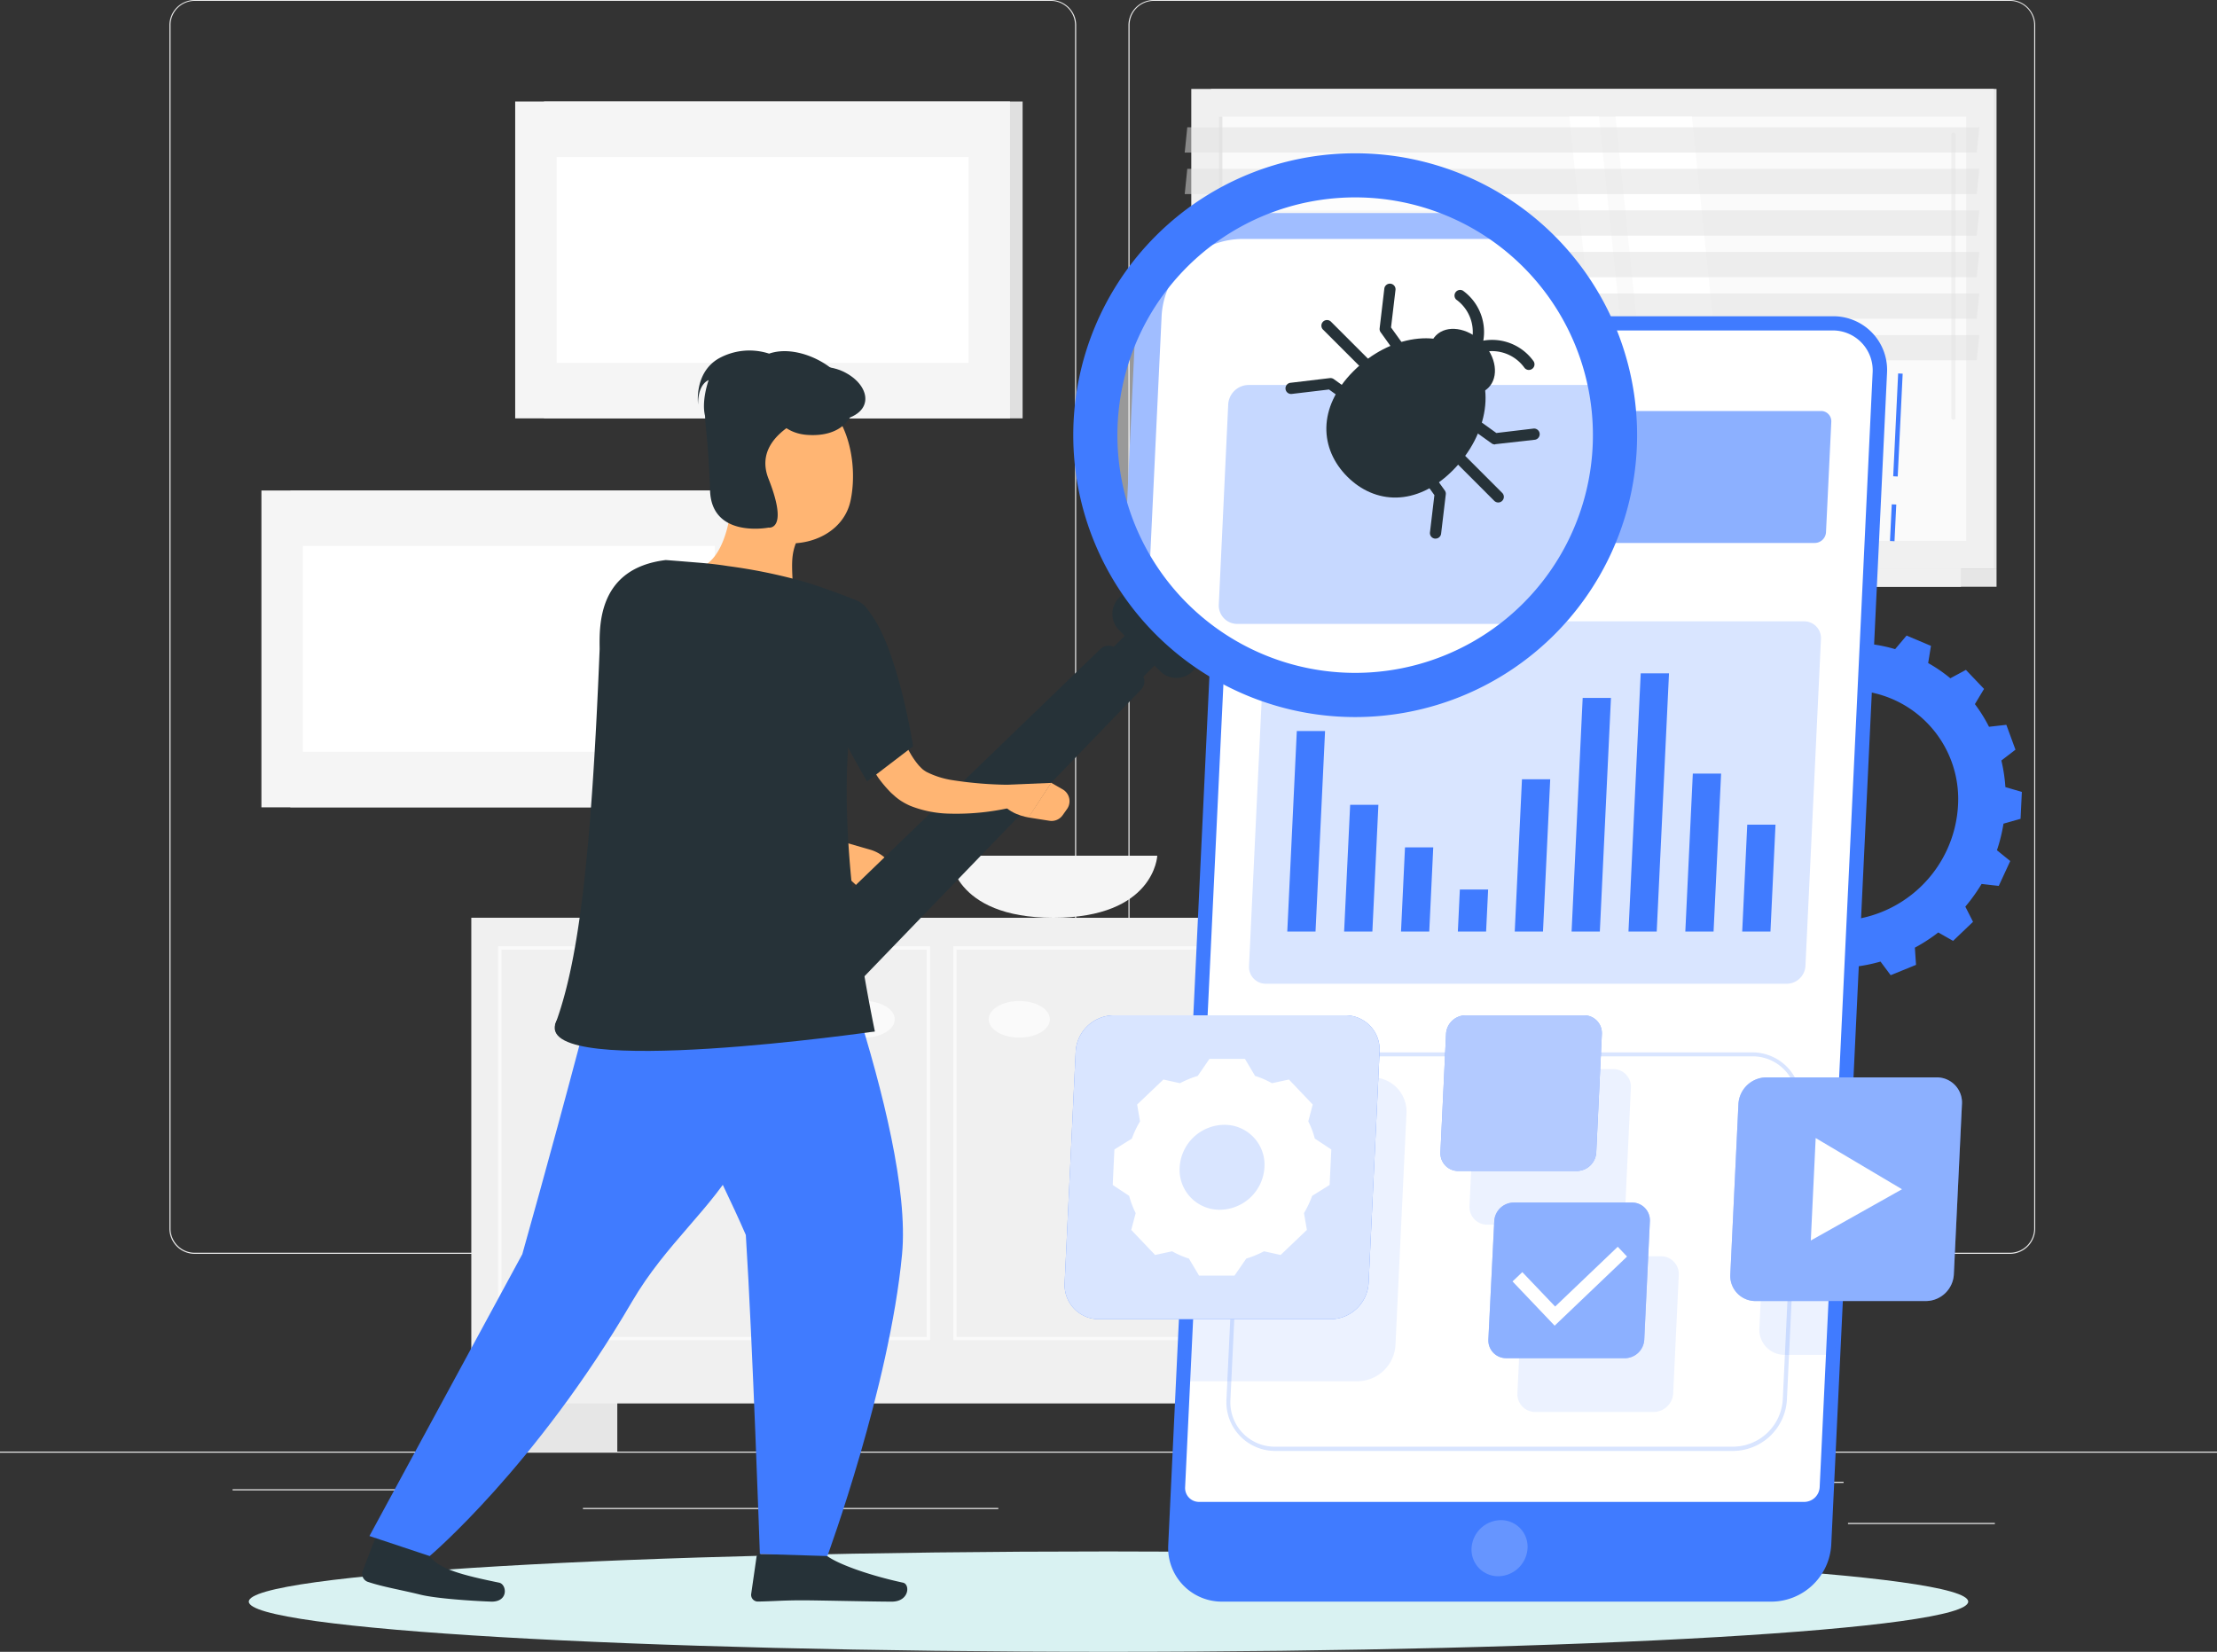 <svg id="Group_4" data-name="Group 4" xmlns="http://www.w3.org/2000/svg" xmlns:xlink="http://www.w3.org/1999/xlink" width="500" height="372.56" viewBox="0 0 500 372.56">
  <rect x="0" y="0" width="500" height="372.56" fill="#333333" stroke="none"/>
  <defs>
    <clipPath id="clip-path">
      <rect id="Rectangle_2643" data-name="Rectangle 2643" width="500" height="372.56" fill="none"/>
    </clipPath>
    <clipPath id="clip-path-3">
      <rect id="Rectangle_2611" data-name="Rectangle 2611" width="179.2" height="5.7" transform="translate(267.19 28.71)" fill="none"/>
    </clipPath>
    <clipPath id="clip-path-4">
      <rect id="Rectangle_2612" data-name="Rectangle 2612" width="179.2" height="5.7" transform="translate(267.19 38.08)" fill="none"/>
    </clipPath>
    <clipPath id="clip-path-5">
      <rect id="Rectangle_2613" data-name="Rectangle 2613" width="179.2" height="5.7" transform="translate(267.19 47.45)" fill="none"/>
    </clipPath>
    <clipPath id="clip-path-6">
      <rect id="Rectangle_2614" data-name="Rectangle 2614" width="179.2" height="5.7" transform="translate(267.19 56.82)" fill="none"/>
    </clipPath>
    <clipPath id="clip-path-7">
      <rect id="Rectangle_2615" data-name="Rectangle 2615" width="179.2" height="5.7" transform="translate(267.19 66.19)" fill="none"/>
    </clipPath>
    <clipPath id="clip-path-8">
      <rect id="Rectangle_2616" data-name="Rectangle 2616" width="179.2" height="5.7" transform="translate(267.19 75.56)" fill="none"/>
    </clipPath>
    <clipPath id="clip-path-9">
      <rect id="Rectangle_2625" data-name="Rectangle 2625" width="129.581" height="89.89" transform="translate(276.586 237.36)" fill="none"/>
    </clipPath>
    <clipPath id="clip-path-10">
      <rect id="Rectangle_2626" data-name="Rectangle 2626" width="50.382" height="68.54" transform="translate(266.83 243)" fill="none"/>
    </clipPath>
    <clipPath id="clip-path-11">
      <rect id="Rectangle_2627" data-name="Rectangle 2627" width="36.418" height="35.11" transform="translate(331.406 241.12)" fill="none"/>
    </clipPath>
    <clipPath id="clip-path-12">
      <rect id="Rectangle_2628" data-name="Rectangle 2628" width="19.47" height="50.43" transform="translate(396.78 255.15)" fill="none"/>
    </clipPath>
    <clipPath id="clip-path-13">
      <rect id="Rectangle_2629" data-name="Rectangle 2629" width="36.408" height="35.11" transform="translate(342.216 283.35)" fill="none"/>
    </clipPath>
    <clipPath id="clip-path-14">
      <rect id="Rectangle_2630" data-name="Rectangle 2630" width="12.648" height="12.65" transform="translate(331.871 342.86)" fill="none"/>
    </clipPath>
    <clipPath id="clip-path-15">
      <rect id="Rectangle_2631" data-name="Rectangle 2631" width="129.001" height="81.74" transform="translate(281.685 140.14)" fill="none"/>
    </clipPath>
    <clipPath id="clip-path-16">
      <rect id="Rectangle_2632" data-name="Rectangle 2632" width="126.678" height="29.76" transform="translate(286.336 92.7)" fill="none"/>
    </clipPath>
    <clipPath id="clip-path-17">
      <rect id="Rectangle_2633" data-name="Rectangle 2633" width="71.053" height="68.54" transform="translate(240.099 229)" fill="none"/>
    </clipPath>
    <clipPath id="clip-path-18">
      <rect id="Rectangle_2634" data-name="Rectangle 2634" width="36.418" height="35.11" transform="translate(324.856 229)" fill="none"/>
    </clipPath>
    <clipPath id="clip-path-19">
      <rect id="Rectangle_2635" data-name="Rectangle 2635" width="52.26" height="50.44" transform="translate(390.23 243)" fill="none"/>
    </clipPath>
    <clipPath id="clip-path-20">
      <rect id="Rectangle_2636" data-name="Rectangle 2636" width="36.438" height="35.1" transform="translate(335.666 271.23)" fill="none"/>
    </clipPath>
    <clipPath id="clip-path-21">
      <rect id="Rectangle_2637" data-name="Rectangle 2637" width="87.458" height="53.89" transform="translate(274.874 86.83)" fill="none"/>
    </clipPath>
    <clipPath id="clip-path-22">
      <rect id="Rectangle_2638" data-name="Rectangle 2638" width="113.42" height="113.416" transform="translate(248.915 41.435)" fill="none"/>
    </clipPath>
    <clipPath id="clip-path-23">
      <rect id="Rectangle_2639" data-name="Rectangle 2639" width="14.55" height="13.58" transform="translate(88.82 329.28)" fill="none"/>
    </clipPath>
    <clipPath id="clip-path-24">
      <rect id="Rectangle_2640" data-name="Rectangle 2640" width="8.034" height="22.16" transform="translate(151.676 204.51)" fill="none"/>
    </clipPath>
    <clipPath id="clip-path-25">
      <rect id="Rectangle_2641" data-name="Rectangle 2641" width="11.67" height="12.47" transform="translate(173.26 331.44)" fill="none"/>
    </clipPath>
  </defs>
  <g id="Group_5282" data-name="Group 5282" clip-path="url(#clip-path)">
    <rect id="Rectangle_2595" data-name="Rectangle 2595" width="500" height="0.25" transform="translate(0 327.4)" fill="#ebebeb"/>
    <rect id="Rectangle_2596" data-name="Rectangle 2596" width="33.12" height="0.25" transform="translate(416.78 343.49)" fill="#ebebeb"/>
    <rect id="Rectangle_2597" data-name="Rectangle 2597" width="8.689" height="0.25" transform="translate(322.53 346.21)" fill="#ebebeb"/>
    <rect id="Rectangle_2598" data-name="Rectangle 2598" width="19.19" height="0.25" transform="translate(396.59 334.21)" fill="#ebebeb"/>
    <rect id="Rectangle_2599" data-name="Rectangle 2599" width="43.19" height="0.249" transform="translate(52.46 335.891)" fill="#ebebeb"/>
    <rect id="Rectangle_2600" data-name="Rectangle 2600" width="6.33" height="0.249" transform="translate(104.56 335.891)" fill="#ebebeb"/>
    <rect id="Rectangle_2601" data-name="Rectangle 2601" width="93.68" height="0.25" transform="translate(131.47 340.11)" fill="#ebebeb"/>
    <g id="Group_5281" data-name="Group 5281">
      <g id="Group_5280" data-name="Group 5280" clip-path="url(#clip-path)">
        <path id="Path_6893" data-name="Path 6893" d="M237,282.8H43.91a5.71,5.71,0,0,1-5.7-5.71V5.66A5.71,5.71,0,0,1,43.91,0H237a5.709,5.709,0,0,1,5.71,5.71V277.09A5.709,5.709,0,0,1,237,282.8M43.91.2a5.459,5.459,0,0,0-5.45,5.46V277.09a5.46,5.46,0,0,0,5.45,5.46H237a5.471,5.471,0,0,0,5.46-5.46V5.66A5.47,5.47,0,0,0,237,.2Z" fill="#ebebeb"/>
        <path id="Path_6894" data-name="Path 6894" d="M453.31,282.8H260.21a5.721,5.721,0,0,1-5.71-5.71V5.66A5.72,5.72,0,0,1,260.21,0h193.1A5.71,5.71,0,0,1,459,5.66V277.09a5.71,5.71,0,0,1-5.69,5.71M260.21.2a5.47,5.47,0,0,0-5.46,5.46V277.09a5.471,5.471,0,0,0,5.46,5.46h193.1a5.47,5.47,0,0,0,5.46-5.46V5.66A5.47,5.47,0,0,0,453.31.2Z" fill="#ebebeb"/>
        <rect id="Rectangle_2602" data-name="Rectangle 2602" width="32.89" height="120.41" transform="translate(106.33 206.99)" fill="#e6e6e6"/>
        <path id="Path_6895" data-name="Path 6895" d="M114.09,327.4h-7.76V305.33h15.9Z" fill="#f0f0f0"/>
        <rect id="Rectangle_2603" data-name="Rectangle 2603" width="32.89" height="120.41" transform="translate(311.66 206.99)" fill="#e6e6e6"/>
        <rect id="Rectangle_2604" data-name="Rectangle 2604" width="212.1" height="109.54" transform="translate(106.34 207)" fill="#f0f0f0"/>
        <path id="Path_6896" data-name="Path 6896" d="M209,301.53H113.1V214.18H209Zm.75-88.1h-97.4v88.85h97.43V213.43Z" fill="#fafafa"/>
        <path id="Path_6897" data-name="Path 6897" d="M311.67,301.53H215.74V214.18h95.93Zm.75-88.1H215v88.85h97.43V213.43Z" fill="#fafafa"/>
        <path id="Path_6898" data-name="Path 6898" d="M229.88,225.77c3.811,0,6.9,1.849,6.9,4.13s-3.089,4.13-6.9,4.13-6.9-1.849-6.9-4.13,3.089-4.13,6.9-4.13" fill="#fafafa"/>
        <path id="Path_6899" data-name="Path 6899" d="M194.89,225.77c3.811,0,6.9,1.849,6.9,4.13s-3.089,4.13-6.9,4.13-6.9-1.849-6.9-4.13,3.089-4.13,6.9-4.13" fill="#fafafa"/>
        <path id="Path_6900" data-name="Path 6900" d="M310.68,327.4h7.76V305.33h-15.9Z" fill="#f0f0f0"/>
        <path id="Path_6901" data-name="Path 6901" d="M214.16,193s.6,14,23.42,14S261,193,261,193Z" fill="#f5f5f5"/>
        <rect id="Rectangle_2605" data-name="Rectangle 2605" width="177.18" height="108.14" transform="translate(273.1 20.06)" fill="#e6e6e6"/>
        <rect id="Rectangle_2606" data-name="Rectangle 2606" width="180.99" height="108.14" transform="translate(268.67 20.06)" fill="#f0f0f0"/>
        <rect id="Rectangle_2607" data-name="Rectangle 2607" width="177.18" height="4.13" transform="translate(273.1 128.21)" fill="#e6e6e6"/>
        <rect id="Rectangle_2608" data-name="Rectangle 2608" width="180.99" height="4.13" transform="translate(261.26 128.21)" fill="#f0f0f0"/>
        <rect id="Rectangle_2609" data-name="Rectangle 2609" width="168.55" height="95.7" transform="translate(274.89 26.29)" fill="#fafafa"/>
        <path id="Path_6902" data-name="Path 6902" d="M391.53,121.99l-9.96-95.7H364.34l9.96,95.7Z" fill="#fff"/>
        <path id="Path_6903" data-name="Path 6903" d="M440.55,94.66a.47.47,0,0,0,.48-.46V30.33a.48.48,0,0,0-.95,0V94.18a.47.47,0,0,0,.46.48h.01" fill="#f0f0f0"/>
        <path id="Path_6904" data-name="Path 6904" d="M370.6,121.99l-9.97-95.7h-6.71l9.96,95.7Z" fill="#fff"/>
        <rect id="Rectangle_2610" data-name="Rectangle 2610" width="0.79" height="95.7" transform="translate(274.89 26.29)" fill="#e6e6e6"/>
        <g id="Group_5213" data-name="Group 5213" opacity="0.5" style="isolation: isolate">
          <g id="Group_5212" data-name="Group 5212">
            <g id="Group_5211" data-name="Group 5211" clip-path="url(#clip-path-3)">
              <path id="Path_6905" data-name="Path 6905" d="M267.19,34.41H445.82l.57-5.7H267.77Z" fill="#e0e0e0"/>
            </g>
          </g>
        </g>
        <g id="Group_5216" data-name="Group 5216" opacity="0.5" style="isolation: isolate">
          <g id="Group_5215" data-name="Group 5215">
            <g id="Group_5214" data-name="Group 5214" clip-path="url(#clip-path-4)">
              <path id="Path_6906" data-name="Path 6906" d="M267.19,43.78H445.82l.57-5.7H267.77Z" fill="#e0e0e0"/>
            </g>
          </g>
        </g>
        <g id="Group_5219" data-name="Group 5219" opacity="0.5" style="isolation: isolate">
          <g id="Group_5218" data-name="Group 5218">
            <g id="Group_5217" data-name="Group 5217" clip-path="url(#clip-path-5)">
              <path id="Path_6907" data-name="Path 6907" d="M267.19,53.15H445.82l.57-5.7H267.77Z" fill="#e0e0e0"/>
            </g>
          </g>
        </g>
        <g id="Group_5222" data-name="Group 5222" opacity="0.5" style="isolation: isolate">
          <g id="Group_5221" data-name="Group 5221">
            <g id="Group_5220" data-name="Group 5220" clip-path="url(#clip-path-6)">
              <path id="Path_6908" data-name="Path 6908" d="M267.19,62.52H445.82l.57-5.7H267.77Z" fill="#e0e0e0"/>
            </g>
          </g>
        </g>
        <g id="Group_5225" data-name="Group 5225" opacity="0.5" style="isolation: isolate">
          <g id="Group_5224" data-name="Group 5224">
            <g id="Group_5223" data-name="Group 5223" clip-path="url(#clip-path-7)">
              <path id="Path_6909" data-name="Path 6909" d="M267.19,71.89H445.82l.57-5.7H267.77Z" fill="#e0e0e0"/>
            </g>
          </g>
        </g>
        <g id="Group_5228" data-name="Group 5228" opacity="0.5" style="isolation: isolate">
          <g id="Group_5227" data-name="Group 5227">
            <g id="Group_5226" data-name="Group 5226" clip-path="url(#clip-path-8)">
              <path id="Path_6910" data-name="Path 6910" d="M267.19,81.26H445.82l.57-5.7H267.77Z" fill="#e0e0e0"/>
            </g>
          </g>
        </g>
        <rect id="Rectangle_2617" data-name="Rectangle 2617" width="107.94" height="71.46" transform="translate(122.69 22.9)" fill="#e0e0e0"/>
        <rect id="Rectangle_2618" data-name="Rectangle 2618" width="111.6" height="71.46" transform="translate(116.19 22.9)" fill="#f5f5f5"/>
        <rect id="Rectangle_2619" data-name="Rectangle 2619" width="92.9" height="46.42" transform="translate(125.54 35.42)" fill="#fff"/>
        <rect id="Rectangle_2620" data-name="Rectangle 2620" width="107.94" height="71.46" transform="translate(65.48 110.63)" fill="#e0e0e0"/>
        <rect id="Rectangle_2621" data-name="Rectangle 2621" width="111.6" height="71.46" transform="translate(58.96 110.63)" fill="#f5f5f5"/>
        <rect id="Rectangle_2622" data-name="Rectangle 2622" width="92.9" height="46.42" transform="translate(68.31 123.14)" fill="#fff"/>
        <path id="Path_6911" data-name="Path 6911" d="M250,349.92c107.082,0,193.89,5.068,193.89,11.32S357.082,372.56,250,372.56,56.11,367.492,56.11,361.24,142.918,349.92,250,349.92" fill="#d9f2f2"/>
        <rect id="Rectangle_2623" data-name="Rectangle 2623" width="8.28" height="1.02" transform="translate(426.249 122.019) rotate(-87.252)" fill="#407bff"/>
        <rect id="Rectangle_2624" data-name="Rectangle 2624" width="23.22" height="1.02" transform="translate(426.976 107.423) rotate(-87.25)" fill="#407bff"/>
        <path id="Path_6912" data-name="Path 6912" d="M289.41,71.33h124A12.11,12.11,0,0,1,425.6,83.361q0,.375-.018.749L413,348.46a13.59,13.59,0,0,1-13.38,12.78H275.64a12.11,12.11,0,0,1-12.188-12.031q0-.375.018-.749L276,84.11a13.57,13.57,0,0,1,13.41-12.78" fill="#407bff"/>
        <path id="Path_6913" data-name="Path 6913" d="M455.7,184.68l.29-6.07-3.71-1.08a37.3,37.3,0,0,0-.91-6l3.18-2.44-2.06-5.61-3.91.44a34.44,34.44,0,0,0-3.18-5.11l2.06-3.43-4.09-4.29-3.51,1.89a34.209,34.209,0,0,0-5-3.43l.63-3.88-5.5-2.32-2.58,3.06a35.344,35.344,0,0,0-6-1.21l-.89-3.75h-6.08l-1.25,3.76a37.486,37.486,0,0,0-6.11,1.2l-2.28-3.06-5.72,2.32.25,3.88A40.8,40.8,0,0,0,394.1,153l-3.33-1.9-4.5,4.29,1.74,3.43a38.431,38.431,0,0,0-3.67,5.11l-3.87-.44-2.59,5.61,2.95,2.44a36.98,36.98,0,0,0-1.49,6l-3.82,1.08-.29,6.07,3.72,1.08a35.151,35.151,0,0,0,.91,6l-3.18,2.43,2.06,5.61,3.91-.44a34.588,34.588,0,0,0,3.18,5.12l-2.07,3.42,4.09,4.3,3.52-1.9a34.544,34.544,0,0,0,4.95,3.43l-.62,3.88,5.5,2.33,2.58-3.07a35.44,35.44,0,0,0,6,1.2l.9,3.77h6.07l1.26-3.77a36.6,36.6,0,0,0,6.1-1.2l2.29,3.07,5.72-2.33-.26-3.88a38.4,38.4,0,0,0,5.28-3.43l3.34,1.9,4.5-4.3-1.74-3.42a40.356,40.356,0,0,0,3.67-5.12l3.87.44,2.59-5.61-3-2.43a38.072,38.072,0,0,0,1.48-6Zm-14.11-3a27.529,27.529,0,0,1-27.21,26A24.54,24.54,0,0,1,389.6,183.385q-.009-.854.042-1.705a27.539,27.539,0,0,1,27.22-26,24.54,24.54,0,0,1,24.77,24.308q.008.826-.04,1.652Z" fill="#407bff"/>
        <path id="Path_6914" data-name="Path 6914" d="M413.21,74.53H289.26a10.15,10.15,0,0,0-10,9.58L267.28,335.44a3.13,3.13,0,0,0,2.945,3.3c.071,0,.143.006.215.005H406.92a3.5,3.5,0,0,0,3.47-3.31L422.33,84.11a9,9,0,0,0-8.4-9.562q-.36-.024-.72-.018" fill="#fff"/>
        <g id="Group_5231" data-name="Group 5231" opacity="0.2" style="isolation: isolate">
          <g id="Group_5230" data-name="Group 5230">
            <g id="Group_5229" data-name="Group 5229" clip-path="url(#clip-path-9)">
              <path id="Path_6915" data-name="Path 6915" d="M390.92,327.25H287.6a11,11,0,0,1-11.014-10.986c0-.191,0-.383.014-.574l3.18-66.81a12.22,12.22,0,0,1,12.06-11.52H395.15a10.95,10.95,0,0,1,11.017,10.883c0,.226,0,.451-.017.677L403,315.73a12.23,12.23,0,0,1-12.08,11.52m-99.1-89a11.28,11.28,0,0,0-11.14,10.63l-3.18,66.81a10,10,0,0,0,9.381,10.583c.24.014.479.02.719.017H390.92a11.29,11.29,0,0,0,11.15-10.64l3.17-66.81a10,10,0,0,0-9.392-10.573q-.348-.021-.7-.017Z" fill="#407bff"/>
            </g>
          </g>
        </g>
        <g id="Group_5234" data-name="Group 5234" opacity="0.1" style="isolation: isolate">
          <g id="Group_5233" data-name="Group 5233">
            <g id="Group_5232" data-name="Group 5232" clip-path="url(#clip-path-10)">
              <path id="Path_6916" data-name="Path 6916" d="M309.44,243H270.09l-3.26,68.54h39.36a8.66,8.66,0,0,0,8.53-8.15l2.48-52.25a7.72,7.72,0,0,0-7.288-8.129c-.157-.008-.315-.012-.472-.011" fill="#407bff"/>
            </g>
          </g>
        </g>
        <g id="Group_5237" data-name="Group 5237" opacity="0.1" style="isolation: isolate">
          <g id="Group_5236" data-name="Group 5236">
            <g id="Group_5235" data-name="Group 5235" clip-path="url(#clip-path-11)">
              <path id="Path_6917" data-name="Path 6917" d="M362.17,276.23H335.41a4,4,0,0,1-4-4c0-.058,0-.116,0-.174l1.27-26.77a4.44,4.44,0,0,1,4.37-4.17h26.77a4,4,0,0,1,4,4c0,.058,0,.116,0,.174l-1.27,26.77a4.44,4.44,0,0,1-4.38,4.17" fill="#407bff"/>
            </g>
          </g>
        </g>
        <g id="Group_5240" data-name="Group 5240" opacity="0.1" style="isolation: isolate">
          <g id="Group_5239" data-name="Group 5239">
            <g id="Group_5238" data-name="Group 5238" clip-path="url(#clip-path-12)">
              <path id="Path_6918" data-name="Path 6918" d="M404.89,255.15a6.36,6.36,0,0,0-6.27,6l-1.83,38.43a5.671,5.671,0,0,0,5.33,5.991c.123.007.247.01.37.009h11.37l2.39-50.41Z" fill="#407bff"/>
            </g>
          </g>
        </g>
        <g id="Group_5243" data-name="Group 5243" opacity="0.1" style="isolation: isolate">
          <g id="Group_5242" data-name="Group 5242">
            <g id="Group_5241" data-name="Group 5241" clip-path="url(#clip-path-13)">
              <path id="Path_6919" data-name="Path 6919" d="M373,318.46H346.22a4,4,0,0,1-4-4c0-.058,0-.116,0-.174l1.27-26.77a4.44,4.44,0,0,1,4.37-4.17h26.76a4,4,0,0,1,4,4c0,.058,0,.116,0,.174l-1.27,26.77a4.44,4.44,0,0,1-4.35,4.17" fill="#407bff"/>
            </g>
          </g>
        </g>
        <g id="Group_5246" data-name="Group 5246" opacity="0.2" style="isolation: isolate">
          <g id="Group_5245" data-name="Group 5245">
            <g id="Group_5244" data-name="Group 5244" clip-path="url(#clip-path-14)">
              <path id="Path_6920" data-name="Path 6920" d="M344.51,349.18a6.7,6.7,0,0,1-6.63,6.33,6,6,0,0,1-6.009-5.991q0-.17.009-.339a6.7,6.7,0,0,1,6.63-6.32,6,6,0,0,1,6.009,5.991c0,.11,0,.22-.009.329" fill="#fff"/>
            </g>
          </g>
        </g>
        <g id="Group_5249" data-name="Group 5249" opacity="0.2" style="isolation: isolate">
          <g id="Group_5248" data-name="Group 5248">
            <g id="Group_5247" data-name="Group 5247" clip-path="url(#clip-path-15)">
              <path id="Path_6921" data-name="Path 6921" d="M403,221.88H285.52a3.8,3.8,0,0,1-3.835-3.765c0-.078,0-.157.005-.235l3.51-73.74a4.249,4.249,0,0,1,4.2-4H406.86a3.79,3.79,0,0,1,3.826,3.754c0,.082,0,.164-.006.246l-3.5,73.74a4.26,4.26,0,0,1-4.18,4" fill="#407bff"/>
            </g>
          </g>
        </g>
        <g id="Group_5252" data-name="Group 5252" opacity="0.6" style="isolation: isolate">
          <g id="Group_5251" data-name="Group 5251">
            <g id="Group_5250" data-name="Group 5250" clip-path="url(#clip-path-16)">
              <path id="Path_6922" data-name="Path 6922" d="M409.29,122.46H288.65a2.3,2.3,0,0,1-2.314-2.286c0-.048,0-.1,0-.144l1.18-24.9a2.58,2.58,0,0,1,2.54-2.43H410.7a2.3,2.3,0,0,1,2.314,2.286c0,.048,0,.1,0,.144L411.82,120a2.56,2.56,0,0,1-2.53,2.46" fill="#407bff"/>
            </g>
          </g>
        </g>
        <path id="Path_6923" data-name="Path 6923" d="M298.84,164.88h-6.37l-2.15,45.23h6.37Z" fill="#407bff"/>
        <path id="Path_6924" data-name="Path 6924" d="M310.87,181.52H304.5l-1.36,28.59h6.37Z" fill="#407bff"/>
        <path id="Path_6925" data-name="Path 6925" d="M323.24,191.12h-6.37l-.9,18.99h6.37Z" fill="#407bff"/>
        <path id="Path_6926" data-name="Path 6926" d="M335.62,200.62h-6.38l-.45,9.49h6.37Z" fill="#407bff"/>
        <path id="Path_6927" data-name="Path 6927" d="M349.62,175.76h-6.37l-1.63,34.35h6.37Z" fill="#407bff"/>
        <path id="Path_6928" data-name="Path 6928" d="M363.32,157.41h-6.38l-2.5,52.7h6.37Z" fill="#407bff"/>
        <path id="Path_6929" data-name="Path 6929" d="M376.41,151.86h-6.38l-2.76,58.25h6.37Z" fill="#407bff"/>
        <path id="Path_6930" data-name="Path 6930" d="M388.16,174.48h-6.38l-1.69,35.63h6.37Z" fill="#407bff"/>
        <path id="Path_6931" data-name="Path 6931" d="M400.43,186h-6.37l-1.14,24.11h6.37Z" fill="#407bff"/>
        <path id="Path_6932" data-name="Path 6932" d="M300.13,297.54H247.87a7.72,7.72,0,0,1-7.771-7.668c0-.158,0-.315.011-.472l2.49-52.25a8.66,8.66,0,0,1,8.53-8.15h52.25a7.72,7.72,0,0,1,7.772,7.668c0,.161,0,.321-.012.482l-2.48,52.25a8.66,8.66,0,0,1-8.53,8.14" fill="#407bff"/>
        <g id="Group_5255" data-name="Group 5255" opacity="0.8" style="isolation: isolate">
          <g id="Group_5254" data-name="Group 5254">
            <g id="Group_5253" data-name="Group 5253" clip-path="url(#clip-path-17)">
              <path id="Path_6933" data-name="Path 6933" d="M300.13,297.54H247.87a7.72,7.72,0,0,1-7.771-7.668c0-.158,0-.315.011-.472l2.49-52.25a8.66,8.66,0,0,1,8.53-8.15h52.25a7.72,7.72,0,0,1,7.772,7.668c0,.161,0,.321-.012.482l-2.48,52.25a8.66,8.66,0,0,1-8.53,8.14" fill="#fff"/>
            </g>
          </g>
        </g>
        <path id="Path_6934" data-name="Path 6934" d="M299.87,267.26l.38-8-3.72-2.46a19.634,19.634,0,0,0-1.47-3.88l1-3.8-5.37-5.64-3.83.83a20.257,20.257,0,0,0-3.81-1.65l-2.28-3.84h-8l-2.64,3.84a22.323,22.323,0,0,0-4,1.65l-3.75-.83-5.92,5.64.65,3.79a22.473,22.473,0,0,0-1.84,3.9l-3.94,2.45-.38,8,3.71,2.46a20.025,20.025,0,0,0,1.47,3.89l-1,3.79,5.38,5.65,3.83-.83a20.819,20.819,0,0,0,3.8,1.65l2.28,3.83h8l2.65-3.83a23.29,23.29,0,0,0,4-1.65l3.75.83,5.92-5.65-.65-3.79a22.708,22.708,0,0,0,1.84-3.89Zm-24.7,5.59a9,9,0,0,1-9.137-8.861c0-.236,0-.473.017-.709a10.15,10.15,0,0,1,10-9.58,9,9,0,0,1,9.138,8.86c0,.24,0,.48-.018.72A10.149,10.149,0,0,1,275.17,272.85Z" fill="#fff"/>
        <path id="Path_6935" data-name="Path 6935" d="M355.62,264.11H328.86a4,4,0,0,1-4-4c0-.061,0-.123,0-.184l1.27-26.76A4.44,4.44,0,0,1,330.5,229h26.77a4,4,0,0,1,4,4c0,.058,0,.116,0,.174L360,259.93a4.439,4.439,0,0,1-4.38,4.18" fill="#407bff"/>
        <g id="Group_5258" data-name="Group 5258" opacity="0.6" style="isolation: isolate">
          <g id="Group_5257" data-name="Group 5257">
            <g id="Group_5256" data-name="Group 5256" clip-path="url(#clip-path-18)">
              <path id="Path_6936" data-name="Path 6936" d="M355.62,264.11H328.86a4,4,0,0,1-4-4c0-.061,0-.123,0-.184l1.27-26.76A4.44,4.44,0,0,1,330.5,229h26.77a4,4,0,0,1,4,4c0,.058,0,.116,0,.174L360,259.93a4.439,4.439,0,0,1-4.38,4.18" fill="#fff"/>
            </g>
          </g>
        </g>
        <path id="Path_6937" data-name="Path 6937" d="M434.38,293.44H395.94a5.671,5.671,0,0,1-5.71-5.63c0-.124,0-.247.01-.37L392.07,249a6.36,6.36,0,0,1,6.27-6h38.43a5.67,5.67,0,0,1,5.719,5.62c0,.127,0,.254-.009.38l-1.83,38.43a6.36,6.36,0,0,1-6.27,6.01" fill="#407bff"/>
        <g id="Group_5261" data-name="Group 5261" opacity="0.4" style="isolation: isolate">
          <g id="Group_5260" data-name="Group 5260">
            <g id="Group_5259" data-name="Group 5259" clip-path="url(#clip-path-19)">
              <path id="Path_6938" data-name="Path 6938" d="M434.38,293.44H395.94a5.671,5.671,0,0,1-5.71-5.63c0-.124,0-.247.01-.37L392.07,249a6.36,6.36,0,0,1,6.27-6h38.43a5.67,5.67,0,0,1,5.719,5.62c0,.127,0,.254-.009.38l-1.83,38.43a6.36,6.36,0,0,1-6.27,6.01" fill="#fff"/>
            </g>
          </g>
        </g>
        <path id="Path_6939" data-name="Path 6939" d="M428.96,268.23l-19.47-11.55-1.1,23.11Z" fill="#fff"/>
        <path id="Path_6940" data-name="Path 6940" d="M366.44,306.33H339.67a4,4,0,0,1-4-4c0-.058,0-.116,0-.174L337,275.4a4.44,4.44,0,0,1,4.37-4.17H368.1a4,4,0,0,1,4,4c0,.058,0,.116,0,.174l-1.27,26.76a4.43,4.43,0,0,1-4.39,4.17" fill="#407bff"/>
        <g id="Group_5264" data-name="Group 5264" opacity="0.4" style="isolation: isolate">
          <g id="Group_5263" data-name="Group 5263">
            <g id="Group_5262" data-name="Group 5262" clip-path="url(#clip-path-20)">
              <path id="Path_6941" data-name="Path 6941" d="M366.44,306.33H339.67a4,4,0,0,1-4-4c0-.058,0-.116,0-.174L337,275.4a4.44,4.44,0,0,1,4.37-4.17H368.1a4,4,0,0,1,4,4c0,.058,0,.116,0,.174l-1.27,26.76a4.43,4.43,0,0,1-4.39,4.17" fill="#fff"/>
            </g>
          </g>
        </g>
        <path id="Path_6942" data-name="Path 6942" d="M350.62,299l-9.5-9.98,2.21-2.1,7.4,7.76,14.12-13.48,2.1,2.21Z" fill="#fff"/>
        <path id="Path_6943" data-name="Path 6943" d="M165.276,108.83c-.059,5.71-1.239,16-6.657,18.88a23.91,23.91,0,0,0,13.538,11.64c11.188-2.9,6.609-8.14,6.609-8.14-.224-4.89-.389-7.08,1.9-11.13Z" fill="#ffb573"/>
        <path id="Path_6944" data-name="Path 6944" d="M164.06,138.9c1.3,4.73,2.73,9.57,4.21,14.28q1.125,3.54,2.39,7a70.293,70.293,0,0,0,2.72,6.57,26.117,26.117,0,0,0,1.52,2.77c.13.18.26.39.37.52l.18.23c.05.08.19.24.28.35l1.25,1.48c1.62,2,3.24,4,4.8,6,3.14,4,6.18,8.11,9.07,12.34l-3.58,3.17c-3.84-3.37-7.55-6.86-11.18-10.41l-5.41-5.32-1.33-1.33c-.12-.12-.2-.19-.35-.36l-.44-.49a11.675,11.675,0,0,1-.8-1,31.631,31.631,0,0,1-2.4-3.75,97.644,97.644,0,0,1-6.21-14.69c-1.72-4.93-3.18-9.83-4.46-14.92Z" fill="#ffb573"/>
        <path id="Path_6945" data-name="Path 6945" d="M151.52,131.56c-4,5.84,1.1,20.25,1.1,20.25h17.93s.17-11.92-2.33-16.52c-3.22-5.94-14.12-7.53-16.7-3.73" fill="#263238"/>
        <path id="Path_6946" data-name="Path 6946" d="M196.28,191.65l-6.93-2-3.63,1.44c0,3.93,5.42,6.75,5.42,6.75l4.19,3.85a2.749,2.749,0,0,0,3.25.35l2.61-1.53a2.75,2.75,0,0,0,1-3.759,2.683,2.683,0,0,0-.157-.241l-1.13-1.58a8.705,8.705,0,0,0-4.62-3.28" fill="#ffb573"/>
        <path id="Path_6947" data-name="Path 6947" d="M261.64,151.37l-9.23-9.23a5.162,5.162,0,1,1,7.3-7.3l9.23,9.23a5.162,5.162,0,1,1-7.3,7.3" fill="#263238"/>
        <path id="Path_6948" data-name="Path 6948" d="M260.726,142.281l.771.771a4.2,4.2,0,0,1,0,5.939l-5.947,5.947a4.2,4.2,0,0,1-5.94,0l-.77-.771a4.2,4.2,0,0,1,0-5.939l5.946-5.947a4.2,4.2,0,0,1,5.94,0" fill="#263238"/>
        <path id="Path_6949" data-name="Path 6949" d="M169.15,243.25l-8.61-8.61a2.59,2.59,0,0,1-.037-3.663c.012-.012.024-.025.037-.037l87.65-84.57a2.6,2.6,0,0,1,3.63,0l5.53,5.53a2.59,2.59,0,0,1,0,3.63l-84.57,87.65a2.59,2.59,0,0,1-3.63.07" fill="#263238"/>
        <path id="Path_6950" data-name="Path 6950" d="M259.16,130.65a55.272,55.272,0,0,1-5.34-9.44l2.37-50a4.762,4.762,0,0,1,.07-1,24.63,24.63,0,0,1,22.57-22.08c.53,0,1.06-.07,1.59-.07h51.91a57.985,57.985,0,0,1,8.76,5.79,56.71,56.71,0,0,1,4.63,84.35c-.87.87-1.74,1.69-2.65,2.48a56.722,56.722,0,0,1-83.91-10.07Z" fill="#407bff"/>
        <path id="Path_6951" data-name="Path 6951" d="M265.53,138.24a56.825,56.825,0,0,1-6.37-7.59l2.82-59.4a18.381,18.381,0,0,1,18.17-17.36h60.94a56.71,56.71,0,0,1,4.63,84.35c-.87.87-1.74,1.69-2.65,2.48a56.69,56.69,0,0,1-77.54-2.48" fill="#fff"/>
        <g id="Group_5267" data-name="Group 5267" opacity="0.6" style="isolation: isolate">
          <g id="Group_5266" data-name="Group 5266">
            <g id="Group_5265" data-name="Group 5265" clip-path="url(#clip-path-21)">
              <path id="Path_6952" data-name="Path 6952" d="M345.72,138.24c-.87.87-1.74,1.69-2.65,2.48h-64a4.16,4.16,0,0,1-4.2-4.123q0-.134.006-.267L277,91.21a4.641,4.641,0,0,1,4.59-4.38h79.59a56.6,56.6,0,0,1-15.46,51.41" fill="#407bff"/>
            </g>
          </g>
        </g>
        <g id="Group_5270" data-name="Group 5270" opacity="0.5" style="isolation: isolate">
          <g id="Group_5269" data-name="Group 5269">
            <g id="Group_5268" data-name="Group 5268" clip-path="url(#clip-path-22)">
              <path id="Path_6953" data-name="Path 6953" d="M265.53,138.25a56.71,56.71,0,1,1,80.2-.01l-.01.01a56.721,56.721,0,0,1-80.19,0" fill="#fff"/>
            </g>
          </g>
        </g>
        <path id="Path_6954" data-name="Path 6954" d="M327.61,106.13c-8.22,8.22-17.58,7.56-23.76,1.37S297,92,305.22,83.74s19.9-9.87,26.08-3.69,4.53,17.86-3.69,26.08" fill="#263238"/>
        <path id="Path_6955" data-name="Path 6955" d="M325.33,86c-3.26-3.27-3.92-7.9-1.47-10.35s7.08-1.79,10.35,1.47,3.91,7.89,1.46,10.34-7.08,1.83-10.34-1.46" fill="#263238"/>
        <path id="Path_6956" data-name="Path 6956" d="M322.72,89.89a1.278,1.278,0,0,1-1-.52L311.37,74.93a1.251,1.251,0,0,1-.22-.88l1.05-8.9a1.27,1.27,0,1,1,2.533.195c0,.035-.007.07-.013.1l-1,8.41,10.06,14a1.27,1.27,0,0,1-.29,1.77,1.255,1.255,0,0,1-.77.26" fill="#263238"/>
        <path id="Path_6957" data-name="Path 6957" d="M337.16,100.24a1.271,1.271,0,0,1-.74-.23L322,89.66a1.27,1.27,0,0,1,1.293-2.186,1.234,1.234,0,0,1,.177.126l14,10.06,8.41-1a1.27,1.27,0,0,1,.3,2.52l-8.9,1Z" fill="#263238"/>
        <path id="Path_6958" data-name="Path 6958" d="M314.46,98.15a1.239,1.239,0,0,1-.73-.23l-14-10.07-8.41,1a1.264,1.264,0,0,1-.3-2.51l8.9-1.06a1.292,1.292,0,0,1,.89.23l14.43,10.35a1.26,1.26,0,0,1-.74,2.29Z" fill="#263238"/>
        <path id="Path_6959" data-name="Path 6959" d="M323.76,121.48h-.15a1.26,1.26,0,0,1-1.111-1.393v-.007l1-8.41-10.07-14a1.28,1.28,0,0,1,.3-1.77,1.261,1.261,0,0,1,1.759.288v0l10.35,14.43a1.24,1.24,0,0,1,.23.89l-1.06,8.9a1.26,1.26,0,0,1-1.25,1.07" fill="#263238"/>
        <path id="Path_6960" data-name="Path 6960" d="M337.9,113.33a1.27,1.27,0,0,1-.9-.37L298.39,74.35a1.266,1.266,0,0,1,1.782-1.8l.008.008,38.61,38.61a1.26,1.26,0,0,1,.008,1.782l-.008.008a1.23,1.23,0,0,1-.89.37" fill="#263238"/>
        <path id="Path_6961" data-name="Path 6961" d="M332.71,79.91a1.313,1.313,0,0,1-.51-.1,1.27,1.27,0,0,1-.66-1.66,9,9,0,0,0-3.13-10.59,1.27,1.27,0,0,1,1.53-2,11.51,11.51,0,0,1,3.93,13.61,1.271,1.271,0,0,1-1.16.74" fill="#263238"/>
        <path id="Path_6962" data-name="Path 6962" d="M344.8,83.44a1.26,1.26,0,0,1-1-.5,9,9,0,0,0-10.59-3.13,1.263,1.263,0,1,1-1-2.32,11.509,11.509,0,0,1,13.61,3.92,1.26,1.26,0,0,1-.244,1.765l-.006,0a1.194,1.194,0,0,1-.77.26" fill="#263238"/>
        <path id="Path_6963" data-name="Path 6963" d="M350.59,53.19a63.58,63.58,0,1,0,0,89.92,63.581,63.581,0,0,0,0-89.92Zm-82.87,82.87a53.62,53.62,0,1,1,75.83-.01l-.01.01a53.61,53.61,0,0,1-75.816,0l0,0" fill="#407bff"/>
        <path id="Path_6964" data-name="Path 6964" d="M198,143.74c.31,2.22.69,4.68,1.14,7s.95,4.68,1.54,7a67.085,67.085,0,0,0,2.09,6.66,33.371,33.371,0,0,0,2.78,5.93,18.343,18.343,0,0,0,1.71,2.36l.46.47c.16.17.23.21.34.33a7.486,7.486,0,0,0,.91.62,19.611,19.611,0,0,0,5.83,1.85A87.216,87.216,0,0,0,229,177l.7,4.73a55.631,55.631,0,0,1-15.7,1.78,25.263,25.263,0,0,1-8.68-1.75,14.441,14.441,0,0,1-2.33-1.27q-.576-.4-1.11-.85l-.91-.82A28.036,28.036,0,0,1,198,175.3a51.8,51.8,0,0,1-6.6-15.05c-.72-2.54-1.37-5.09-1.84-7.66s-.92-5.08-1.19-7.83Z" fill="#ffb573"/>
        <path id="Path_6965" data-name="Path 6965" d="M193.86,135.9c7.93,5.3,12.067,32.426,12.067,32.426l-10.373,7.922s-14.484-24.058-13.224-33.3c.73-5.39,6.67-10.32,11.53-7.05" fill="#263238"/>
        <path id="Path_6966" data-name="Path 6966" d="M226.86,177l10.22-.42L232,184.37s-5.32-.71-6.51-4.36Z" fill="#ffb573"/>
        <path id="Path_6967" data-name="Path 6967" d="M240.67,182.44l-1,1.41a3.06,3.06,0,0,1-3,1.27l-4.74-.75,5.13-7.82,2.59,1.48a3.069,3.069,0,0,1,1.161,4.183c-.043.078-.091.154-.141.227" fill="#ffb573"/>
        <path id="Path_6968" data-name="Path 6968" d="M160.26,101.1c1.263,9.32,1.558,13.29,7.424,17.84,8.828,6.85,22.07,3.5,24.124-5.95,1.853-8.5-.508-22.32-11.543-25.56-7.87-2.347-16.5,1.156-19.266,7.824a10.98,10.98,0,0,0-.739,5.846" fill="#ffb573"/>
        <path id="Path_6969" data-name="Path 6969" d="M83.86,352.12l9.27,1.81,10.25-22.85-9.27-1.8Z" fill="#ffb573"/>
        <path id="Path_6970" data-name="Path 6970" d="M95.51,349.88l-10-3.54a.58.58,0,0,0-.765.3.563.563,0,0,0-.035.1l-3,7.82a1.94,1.94,0,0,0,1.19,2.2c3.5,1.17,7.14,1.74,11.68,2.85,3.637.96,12.55,1.507,16.31,1.63,3.88,0,3.4-3.93,1.67-4.28-7.73-1.59-13.6-3-15.65-6a2.913,2.913,0,0,0-1.4-1.08" fill="#263238"/>
        <g id="Group_5273" data-name="Group 5273" opacity="0.2">
          <g id="Group_5272" data-name="Group 5272">
            <g id="Group_5271" data-name="Group 5271" clip-path="url(#clip-path-23)">
              <path id="Path_6971" data-name="Path 6971" d="M103.37,331.09l-5.28,11.77-9.27-1.8,5.28-11.78Z"/>
            </g>
          </g>
        </g>
        <path id="Path_6972" data-name="Path 6972" d="M142.52,183.69c.535,9.765-24.726,99.188-24.726,99.188L83.318,346.441,96.91,350.96s23.906-20.206,45.61-57.35c7.7-13.186,18.035-20.963,24.293-32.279,11.018-19.921,15.584-41.492,16.913-58.944C185.787,175.329,142.52,183.69,142.52,183.69Z" fill="#407bff"/>
        <g id="Group_5276" data-name="Group 5276" opacity="0.2" style="isolation: isolate">
          <g id="Group_5275" data-name="Group 5275">
            <g id="Group_5274" data-name="Group 5274" clip-path="url(#clip-path-24)">
              <path id="Path_6973" data-name="Path 6973" d="M151.74,204.51a115.2,115.2,0,0,0,1.4,22.16c2.41-6.53,4.64-12.76,6.57-18.19Z"/>
            </g>
          </g>
        </g>
        <path id="Path_6974" data-name="Path 6974" d="M171.07,352.89l9.35,1.41,4.52-21.46-9.35-1.41Z" fill="#ffb573"/>
        <path id="Path_6975" data-name="Path 6975" d="M182,350.49H171.37a.74.74,0,0,0-.75.65l-1.21,8.4a1.51,1.51,0,0,0,1.33,1.67,1.547,1.547,0,0,0,.18.01c3.7-.06,5.49-.28,10.16-.28,2.87,0,16.07.3,20.04.3s4.18-3.93,2.53-4.28c-7.41-1.59-15.11-4.26-17.56-6.36-.439-.372-3.515-.107-4.09-.11" fill="#263238"/>
        <g id="Group_5279" data-name="Group 5279" opacity="0.2">
          <g id="Group_5278" data-name="Group 5278">
            <g id="Group_5277" data-name="Group 5277" clip-path="url(#clip-path-25)">
              <path id="Path_6976" data-name="Path 6976" d="M184.93,332.85l-2.32,11.06-9.35-1.41,2.32-11.06Z"/>
            </g>
          </g>
        </g>
        <path id="Path_6977" data-name="Path 6977" d="M180.53,191.78s25.623,62.438,22.913,91.1c-2.82,29.86-16.843,68.082-16.843,68.082l-15.23-.47s-1.633-47.884-3.163-71.954c-13.15-30.3-32.777-56.686-15.307-92.456,5.21.92,27.63,5.7,27.63,5.7" fill="#407bff"/>
        <path id="Path_6978" data-name="Path 6978" d="M196.56,141.34c-.82,5.92-12.635,25.888.75,91.3L125.16,231.2c4.97-13.274,8.091-34.943,10.08-84.84-.073-5.406-.36-18.16,14.878-20.04.345,0,8.189.648,8.532.68,1.78.16,3.67.38,5.55.68a121.53,121.53,0,0,1,17.07,3.5c4.29,1.3,8.85,3,11.83,4.22a5.55,5.55,0,0,1,3.46,5.94" fill="#263238"/>
        <path id="Path_6979" data-name="Path 6979" d="M188.34,91.711s-19.662,4.5-15.015,16.279,0,11.01,0,11.01-12.841,2.492-13.184-8.37c-.2-6.316-.681-11.829-1.05-15.337a9,9,0,0,1,3.955-8.477c4.559-2.99,12.776-4.815,25.294,4.895" fill="#263238"/>
        <path id="Path_6980" data-name="Path 6980" d="M169.643,84.987s13.548-4.446,20.429-1.236,7.754,10.881-3.446,11.365-16.983-10.129-16.983-10.129" fill="#263238"/>
        <path id="Path_6981" data-name="Path 6981" d="M197.31,232.637s-75.536,10.887-72.1-1.617S197.31,232.637,197.31,232.637Z" fill="#263238"/>
        <path id="Path_7095" data-name="Path 7095" d="M369,166.24s1.26,8.44,9.39,9,9.87-4.49,9.87-4.49a15.543,15.543,0,0,1-2,.16s2.38-4.09,0-8-10.48-8.09-16.49-6a14.27,14.27,0,0,0-11.38,1.1c-5.63,3.27-4.63,10.4-4.63,10.4s-.25-4.33,2.38-5.54c0,0-3.25,8.91,1.62,11.29C357.75,174.13,358.23,165.36,369,166.24Z" transform="translate(-196.315 -77.151)" fill="#263238"/>
      </g>
    </g>
  </g>
</svg>
